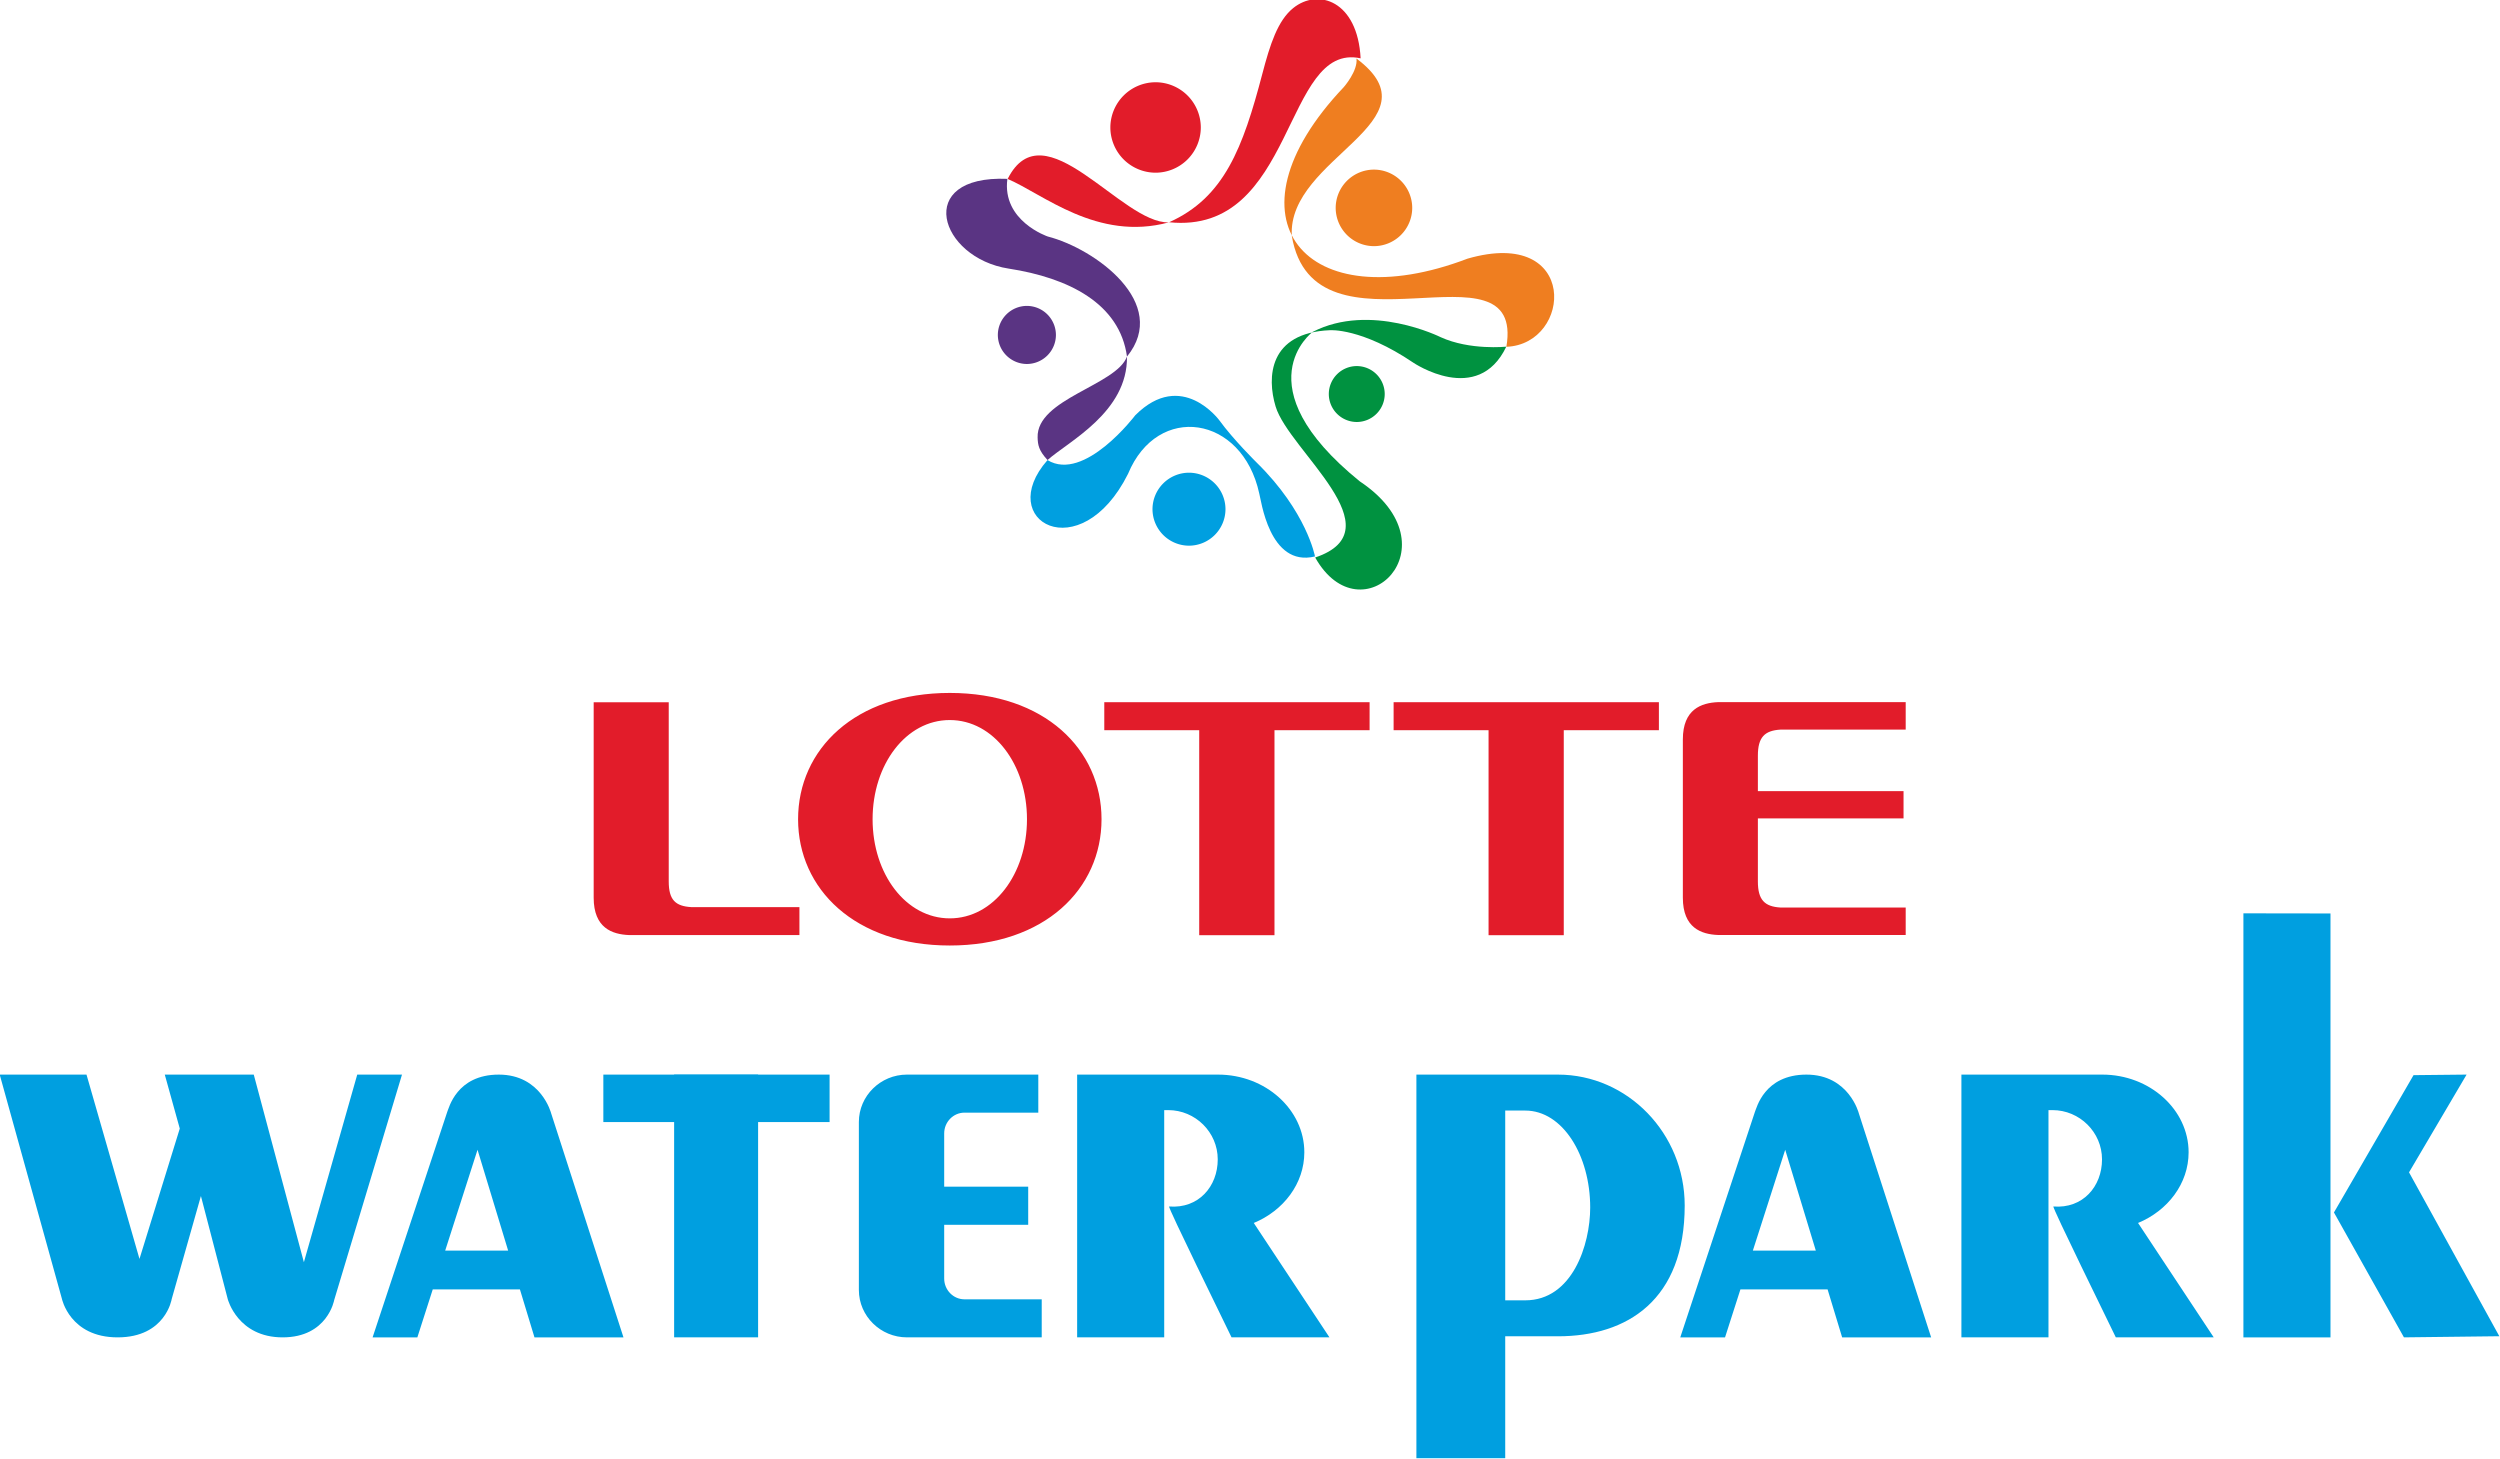 <svg xmlns="http://www.w3.org/2000/svg" width="619.888pt" height="361.824pt" fill-rule="evenodd" viewBox="0 0 619.888 361.824"><g style="stroke-width:.335"><path d="M240.998 518.998c-7.883 0-12.605 4.698-12.605 10.495 0 5.788 4.721 10.493 12.604 10.493 7.888 0 12.611-4.705 12.611-10.493 0-5.797-4.723-10.495-12.61-10.495m0 18.732c-3.646 0-6.414-3.688-6.414-8.237s2.768-8.242 6.413-8.242c3.644 0 6.416 3.694 6.416 8.242s-2.772 8.237-6.415 8.237M275.883 519.77h-22.046v2.324h7.888v17.036h6.255v-17.036h7.903zM299.922 519.77h-22.044v2.324h7.89v17.036h6.249v-17.036h7.905zM310.023 522.046h10.407v-2.284h-15.578c-1.403.058-2.939.587-2.939 3.099v13.153c0 2.514 1.536 3.045 2.939 3.099h15.578v-2.283h-10.407c-1.322-.079-1.876-.639-1.876-2.169v-5.237h12.104v-2.266h-12.104v-2.944c0-1.532.554-2.087 1.876-2.168M219.522 536.796c-1.323-.078-1.877-.6-1.877-2.135v-14.89h-6.237v16.243c0 2.515 1.533 3.045 2.938 3.104h14.159v-2.322z" style="fill:#e21c2a;stroke:none;stroke-width:.106" transform="matrix(2.984 0 0 2.984 -483.636 -1376.874)"/><path d="M169.264 550.713h-7.212l5.162 18.605s.655 3.229 4.637 3.229 4.491-3.176 4.491-3.176l2.43-8.568 2.23 8.568s.822 3.176 4.56 3.176 4.285-3.104 4.285-3.104l5.633-18.73h-3.719l-4.433 15.589-4.165-15.589h-7.394l1.246 4.484-3.348 10.832zM207.872 553.924s-.822-3.211-4.349-3.211-4.148 2.816-4.285 3.103l-6.201 18.731h3.719l1.279-3.985h7.244l1.209 3.985h7.395zm-8.804 11.416 2.689-8.382 2.544 8.382zM316.533 553.924s-.822-3.211-4.349-3.211-4.148 2.816-4.285 3.103l-6.201 18.731h3.72l1.278-3.985h7.244l1.209 3.985h7.395zm-8.804 11.416 2.689-8.382 2.544 8.382zM212.211 554.656h18.8v-3.943h-18.8z" style="fill:#009fe0;stroke:none;stroke-width:.106" transform="matrix(2.984 0 0 2.984 -483.636 -1376.874)"/><path d="M218.093 572.547h6.978v-21.834h-6.978zM237.438 550.713h10.916v3.161h-6.137c-.925 0-1.683.777-1.683 1.725v4.424h6.981v3.173h-6.981v4.465c0 .948.757 1.725 1.683 1.725h6.421v3.161h-11.2c-2.197 0-3.994-1.771-3.994-3.936v-13.962c0-2.165 1.797-3.936 3.994-3.936M264.411 572.547h8.137l-6.29-9.506c2.472-1.022 4.201-3.274 4.201-5.872 0-3.551-3.227-6.456-7.171-6.456h-11.707v21.834h7.235v-18.884h.328c2.266 0 4.12 1.842 4.12 4.094s-1.593 4.109-4.039 3.915c-.156-.012 4.582 9.607 5.186 10.875M337.89 572.547h8.137l-6.29-9.506c2.472-1.022 4.201-3.274 4.201-5.872 0-3.551-3.227-6.456-7.171-6.456h-11.708v21.834h7.235v-18.884h.328c2.267 0 4.121 1.842 4.121 4.094s-1.593 4.109-4.039 3.915c-.156-.012 4.582 9.607 5.186 10.875M348.492 537.312v35.235h7.236v-35.224zM279.772 550.713h11.759c5.795 0 10.536 4.892 10.536 10.873 0 7.83-4.741 10.872-10.536 10.872h-4.378v10.128h-7.381zm7.381 2.988v15.769h1.665c3.898 0 5.396-4.595 5.396-7.713 0-4.337-2.294-8.056-5.396-8.056zM362.629 550.759l-6.613 11.41 5.816 10.378 7.926-.094-7.504-13.618 4.784-8.123zM249.119 499.651c-4.467 5.072 2.735 9.057 6.694 1.138 2.446-5.921 9.494-4.878 10.902 1.643.142.408.802 6.156 4.631 5.226 0 0-.674-3.708-4.841-7.796 0 0-1.931-1.9-3.097-3.502 0 0-3.132-4.304-6.998-.433 0 0-4.225 5.592-7.291 3.724" style="fill:#009fe0;stroke:none;stroke-width:.106" transform="matrix(2.984 0 0 2.984 -483.636 -1376.874)"/><path d="M260.876 506.762a3.04 3.04 0 0 0 3.032-3.032 3.04 3.04 0 0 0-3.032-3.032 3.04 3.04 0 0 0-3.033 3.032 3.04 3.04 0 0 0 3.033 3.032" style="fill:#009fe0;stroke:none;stroke-width:.106" transform="matrix(2.984 0 0 2.984 -483.636 -1376.874)"/><path d="M274.817 496.484a2.327 2.327 0 0 0 2.322-2.323 2.327 2.327 0 0 0-2.322-2.323 2.327 2.327 0 0 0-2.323 2.323 2.327 2.327 0 0 0 2.323 2.323" style="fill:#009240;stroke:none;stroke-width:.106" transform="matrix(2.984 0 0 2.984 -483.636 -1376.874)"/><path d="M249.121 499.645c-.736-.794-.805-1.257-.824-1.872-.1-3.216 6.551-4.335 7.426-6.727.067 4.621-4.857 7.045-6.602 8.599" style="fill:#5a3483;stroke:none;stroke-width:.106" transform="matrix(2.984 0 0 2.984 -483.636 -1376.874)"/><path d="M245.807 476.29c3.013-5.998 9.473 3.73 13.389 3.607-5.934 1.61-10.477-2.379-13.389-3.607" style="fill:#e21c2a;stroke:none;stroke-width:.106" transform="matrix(2.984 0 0 2.984 -483.636 -1376.874)"/><path d="M245.785 476.281c-7.821-.32-5.662 6.569.115 7.459 4.952.763 9.224 2.889 9.823 7.31 3.602-4.427-2.653-8.97-6.58-9.978 0 0-3.825-1.284-3.358-4.791" style="fill:#5a3483;stroke:none;stroke-width:.106" transform="matrix(2.984 0 0 2.984 -483.636 -1376.874)"/><path d="M275.137 466.266c-.248-4.781-3.532-5.85-5.604-4.175-1.285 1.038-1.922 3.017-2.563 5.463-1.616 6.158-3.166 10.284-7.745 12.333 10.52 1.076 9.475-15.022 15.912-13.621" style="fill:#e21c2a;stroke:none;stroke-width:.106" transform="matrix(2.984 0 0 2.984 -483.636 -1376.874)"/><path d="M247.405 491.664a2.42 2.42 0 0 0 2.413-2.413 2.42 2.42 0 0 0-2.413-2.413 2.42 2.42 0 0 0-2.413 2.413 2.42 2.42 0 0 0 2.413 2.413" style="fill:#5a3483;stroke:none;stroke-width:.106" transform="matrix(2.984 0 0 2.984 -483.636 -1376.874)"/><path d="M258.1 475.769a3.765 3.765 0 0 0 3.757-3.757 3.765 3.765 0 0 0-3.757-3.758 3.765 3.765 0 0 0-3.758 3.758 3.765 3.765 0 0 0 3.758 3.757" style="fill:#e21c2a;stroke:none;stroke-width:.106" transform="matrix(2.984 0 0 2.984 -483.636 -1376.874)"/><path d="M274.792 466.283c7.013 5.25-5.77 8.206-5.372 14.748 1.841 10.863 19.394-.109 17.829 9.206 5.494-.216 6.055-10.005-3.229-7.325-13.42 5.12-20.672-3.306-10.283-14.253 0 0 1.187-1.353 1.055-2.376" style="fill:#ef7e20;stroke:none;stroke-width:.106" transform="matrix(2.984 0 0 2.984 -483.636 -1376.874)"/><path d="M276.245 481.873a3.187 3.187 0 0 0 3.18-3.18 3.187 3.187 0 0 0-3.18-3.18 3.187 3.187 0 0 0-3.18 3.18 3.187 3.187 0 0 0 3.18 3.18" style="fill:#ef7e20;stroke:none;stroke-width:.106" transform="matrix(2.984 0 0 2.984 -483.636 -1376.874)"/><path d="M287.242 490.225s-3.018.323-5.462-.792c0 0-5.82-2.913-10.635-.431 0 0-5.929 4.424 3.916 12.411 8.122 5.41.115 13.121-3.7 6.331 6.837-2.304-2.174-8.881-3.285-12.539-.742-2.443-.563-6.135 4.506-6.347 0 0 2.623-.216 6.935 2.698 0 0 5.353 3.633 7.725-1.331" style="fill:#009240;stroke:none;stroke-width:.106" transform="matrix(2.984 0 0 2.984 -483.636 -1376.874)"/></g></svg>
